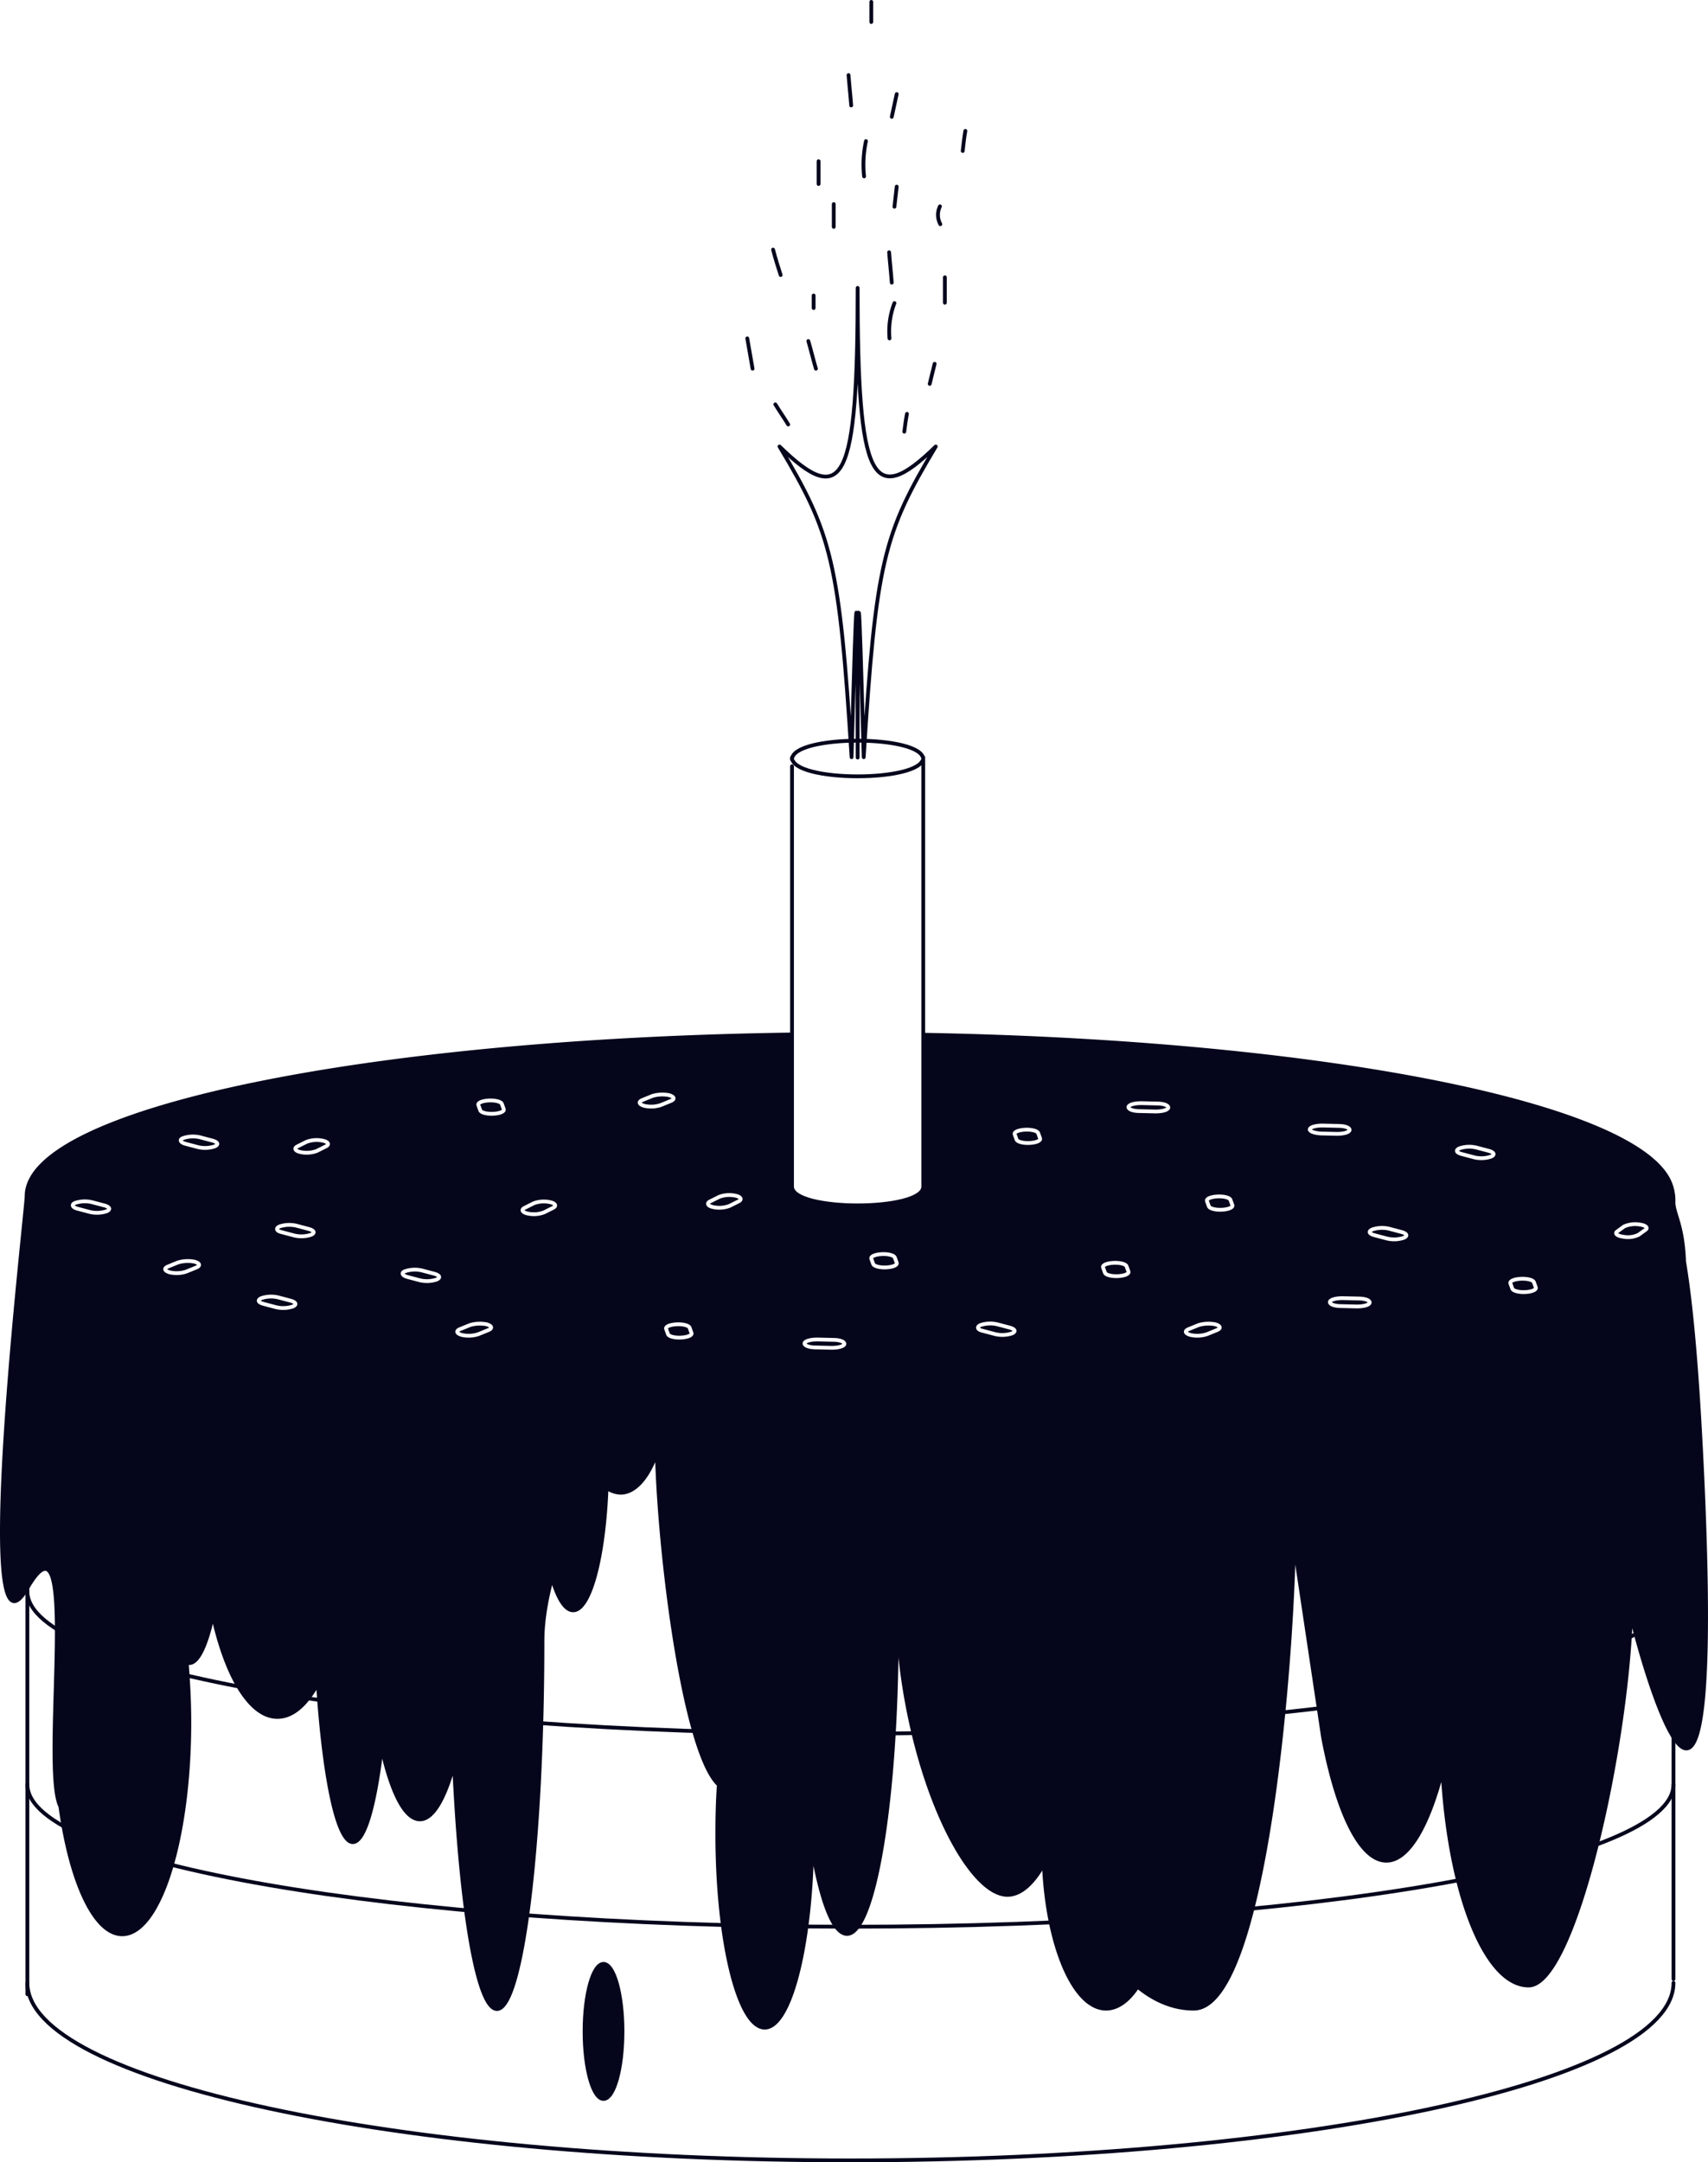 <svg id="4a1ddaba-ec5c-48fe-81a0-cfe84e28824e" data-name="929a63f3-9ae3-4ac3-aaf2-1ac0400b1715" xmlns="http://www.w3.org/2000/svg" width="450.32" height="570" viewBox="0 0 450.32 570"><defs><style>.\37 16d7859-e42e-4b1e-bee6-dab2cf4a38d8,.f99ee578-1b6e-42e5-9bd8-9c01cabf9606{fill:#fff;}.\33 2e7bdcd-e33d-424d-8b9d-01bf7fcde9cd,.\37 16d7859-e42e-4b1e-bee6-dab2cf4a38d8,.\37 4bd29dd-71ff-4cbd-bb27-acdbc4b6335e{stroke:#05051c;}.\33 2e7bdcd-e33d-424d-8b9d-01bf7fcde9cd,.\37 16d7859-e42e-4b1e-bee6-dab2cf4a38d8,.\37 4bd29dd-71ff-4cbd-bb27-acdbc4b6335e,.\37 ef662ce-7089-4211-bab8-fde397a208e6{stroke-linecap:round;stroke-linejoin:round;}.\37 4bd29dd-71ff-4cbd-bb27-acdbc4b6335e{fill:none;}.\33 2e7bdcd-e33d-424d-8b9d-01bf7fcde9cd,.\37 ef662ce-7089-4211-bab8-fde397a208e6{fill:#05051c;}.\37 ef662ce-7089-4211-bab8-fde397a208e6{stroke:#fff;}</style></defs><title>birthday</title><path class="716d7859-e42e-4b1e-bee6-dab2cf4a38d8" d="M501.9,640.7V435.3c0-10.1,5.4-15.1,12-15.1h410c6.6,0,12,5,12,11.1V636.7" transform="translate(-494.68 -115)"/><path class="716d7859-e42e-4b1e-bee6-dab2cf4a38d8" d="M935.9,637.7c0,25.9-97.2,46.8-217,46.8s-217-21-217-46.8" transform="translate(-494.68 -115)"/><path class="74bd29dd-71ff-4cbd-bb27-acdbc4b6335e" d="M935.9,585.4c0,20.7-97.2,37.5-217,37.5s-217-16.8-217-37.5" transform="translate(-494.68 -115)"/><path class="74bd29dd-71ff-4cbd-bb27-acdbc4b6335e" d="M935.9,534.5c0,20.7-97.2,37.5-217,37.5s-217-16.8-217-37.5" transform="translate(-494.68 -115)"/><path class="32e7bdcd-e33d-424d-8b9d-01bf7fcde9cd" d="M636.8,500c0,21.8,4,39.5,9,39.5,4.4,0,8.1-13.9,8.8-32.3a6.65,6.65,0,0,0,3.7,1.3c6.9,0,12.5-13.2,12.5-29.5v-.1m60.3,55.6c0,42.5,17.4,80,29.2,80,3.4,0,6.7-2.9,9.6-8.1.9,21.4,7.9,38.1,16.4,38.1,3,0,5.9-2.1,8.3-5.8,4.5,3.7,9.5,5.8,14.8,5.8,19.1,0,26.5-94.8,26.5-128.5,0-3.6-1.9,1.3-.1,5.5l7.7,51.4c3.7,19.7,9.8,32.6,16.7,32.6,5.8,0,11-9.1,14.8-23.8,1.7,32.1,11.2,56.7,22.7,56.7,12.2,0,26.2-63.7,27-98.8-5-17,25,110,19-31-1-23.1-2.5-46.2-5-61-.4-10.6-3-12.4-3-17.3,0-23.6-97.2-42.7-217-42.7s-217,19.1-217,42.7c0,3.6-14.8,129.1.2,103.3,14.2-24.4,3.5,47.6,8.7,57.6,2.7,19.8,9,33.7,16.3,33.7,9.8,0,17.7-25,17.7-55.9,0-5.5-.3-10.8-.7-15.8a1.85,1.85,0,0,0,.7.2c2.3,0,4.5-4.7,6.2-12.6,3.5,16,9.8,26.8,17,26.8,4,0,7.6-3.2,10.7-8.8,1.6,24.6,5.1,41.8,9.2,41.8,3.1,0,5.8-9.6,7.6-24.8,2.6,11.6,6.1,18.8,10.1,18.8,3.4,0,6.5-5.4,9-14.5,1.7,37.6,6.1,64.5,11.3,64.5,6.6,0,12-43.4,12-97,0-32.1,36.4-77,5.6-64.5m24.5,10.4c0,26,6.8,83.2,16.4,92-.3,4.2-.4,8.5-.4,13,0,28.2,5.6,51,12.5,51,6.6,0,12-20.9,12.5-47.3,2.4,14,5.6,22.6,9.2,22.6,7.2,0,13.1-35.7,13.1-79.7v-3.5c-.1-9.4,0-23.1,0-32.5" transform="translate(-494.68 -115)"/><path class="716d7859-e42e-4b1e-bee6-dab2cf4a38d8" d="M725.1,302.3" transform="translate(-494.68 -115)"/><path class="716d7859-e42e-4b1e-bee6-dab2cf4a38d8" d="M738.1,315.4V427.8c0,6.6-34.6,6.6-34.6,0V317" transform="translate(-494.68 -115)"/><path class="7ef662ce-7089-4211-bab8-fde397a208e6" d="M927,437.8h0c1.6.2,2.3.9,1.5,1.4l-1.8,1.3a6.45,6.45,0,0,1-4.1.5h0c-1.6-.2-2.3-.9-1.5-1.4l1.8-1.3A7.22,7.22,0,0,1,927,437.8Z" transform="translate(-494.68 -115)"/><path class="7ef662ce-7089-4211-bab8-fde397a208e6" d="M601.5,450.1h0a8.09,8.09,0,0,1,4.4-.2l3.4.9c1.3.4,1.6,1,.5,1.5h0a8.09,8.09,0,0,1-4.4.2l-3.4-.9C600.7,451.2,600.4,450.5,601.5,450.1Z" transform="translate(-494.68 -115)"/><path class="7ef662ce-7089-4211-bab8-fde397a208e6" d="M568.4,438.3h0a8.09,8.09,0,0,1,4.4-.2l3.4.9c1.3.4,1.6,1,.5,1.5h0a8.09,8.09,0,0,1-4.4.2l-3.4-.9C567.6,439.5,567.3,438.8,568.4,438.3Z" transform="translate(-494.68 -115)"/><path class="7ef662ce-7089-4211-bab8-fde397a208e6" d="M639.7,431.9h0c1.4.3,1.8,1,.8,1.5l-2.4,1.2a7.63,7.63,0,0,1-4.3.3h0c-1.4-.3-1.8-1-.8-1.5l2.4-1.2A7.63,7.63,0,0,1,639.7,431.9Z" transform="translate(-494.68 -115)"/><path class="7ef662ce-7089-4211-bab8-fde397a208e6" d="M688.6,430.2h0c1.4.3,1.8,1,.8,1.5l-2.4,1.2a7.63,7.63,0,0,1-4.3.3h0c-1.4-.3-1.8-1-.8-1.5l2.4-1.2A7.63,7.63,0,0,1,688.6,430.2Z" transform="translate(-494.68 -115)"/><path class="7ef662ce-7089-4211-bab8-fde397a208e6" d="M579.8,415.7h0c1.4.3,1.8,1,.8,1.5l-2.4,1.2a7.63,7.63,0,0,1-4.3.3h0c-1.4-.3-1.8-1-.8-1.5l2.4-1.2A7.63,7.63,0,0,1,579.8,415.7Z" transform="translate(-494.68 -115)"/><path class="7ef662ce-7089-4211-bab8-fde397a208e6" d="M856.5,439.1h0a8.09,8.09,0,0,1,4.4-.2l3.4.9c1.3.4,1.6,1,.5,1.5h0a8.09,8.09,0,0,1-4.4.2l-3.4-.9C855.6,440.2,855.4,439.6,856.5,439.1Z" transform="translate(-494.68 -115)"/><path class="7ef662ce-7089-4211-bab8-fde397a208e6" d="M879.5,417.7h0a8.09,8.09,0,0,1,4.4-.2l3.4.9c1.3.4,1.6,1,.5,1.5h0a8.09,8.09,0,0,1-4.4.2l-3.4-.9C878.6,418.8,878.4,418.2,879.5,417.7Z" transform="translate(-494.68 -115)"/><path class="7ef662ce-7089-4211-bab8-fde397a208e6" d="M706.8,469.1h0c.1-.6,1.6-1,3.3-1l4.3.1c1.7,0,3,.5,2.9,1.1h0c-.1.6-1.6,1-3.3,1l-4.3-.1C708,470.2,706.7,469.7,706.8,469.1Z" transform="translate(-494.68 -115)"/><path class="7ef662ce-7089-4211-bab8-fde397a208e6" d="M845.3,458.2h0c.1-.6,1.6-1,3.3-1l4.3.1c1.7,0,3,.5,2.9,1.1h0c-.1.6-1.6,1-3.3,1l-4.3-.1C846.5,459.3,845.2,458.8,845.3,458.2Z" transform="translate(-494.68 -115)"/><path class="7ef662ce-7089-4211-bab8-fde397a208e6" d="M840,412.7h0c.1-.6,1.6-1,3.3-1l4.3.1c1.7,0,3,.5,2.9,1.1h0c-.1.6-1.6,1-3.3,1l-4.3-.1C841.2,413.7,839.9,413.2,840,412.7Z" transform="translate(-494.68 -115)"/><path class="7ef662ce-7089-4211-bab8-fde397a208e6" d="M792.2,406.8h0c.1-.6,1.6-1,3.3-1l4.3.1c1.7,0,3,.5,2.9,1.1h0c-.1.6-1.6,1-3.3,1l-4.3-.1C793.4,407.9,792.1,407.4,792.2,406.8Z" transform="translate(-494.68 -115)"/><path class="7ef662ce-7089-4211-bab8-fde397a208e6" d="M788.2,447.9h0c1.7-.1,3.3.3,3.5.9l.5,1.4c.2.6-1,1.1-2.7,1.2h0c-1.7.1-3.3-.3-3.5-.9l-.5-1.4C785.3,448.5,786.5,448,788.2,447.9Z" transform="translate(-494.68 -115)"/><path class="7ef662ce-7089-4211-bab8-fde397a208e6" d="M815.6,430.4h0c1.7-.1,3.3.3,3.5.9l.5,1.4c.2.6-1,1.1-2.7,1.2h0c-1.7.1-3.3-.3-3.5-.9l-.5-1.4C812.7,431,813.9,430.5,815.6,430.4Z" transform="translate(-494.68 -115)"/><path class="7ef662ce-7089-4211-bab8-fde397a208e6" d="M895.6,452.1h0c1.7-.1,3.3.3,3.5.9l.5,1.4c.2.6-1,1.1-2.7,1.2h0c-1.7.1-3.3-.3-3.5-.9l-.5-1.4C892.7,452.7,893.9,452.2,895.6,452.1Z" transform="translate(-494.68 -115)"/><path class="7ef662ce-7089-4211-bab8-fde397a208e6" d="M727.1,445.6h0c1.7-.1,3.3.3,3.5.9l.5,1.4c.2.6-1,1.1-2.7,1.2h0c-1.7.1-3.3-.3-3.5-.9l-.5-1.4C724.2,446.2,725.4,445.7,727.1,445.6Z" transform="translate(-494.68 -115)"/><path class="7ef662ce-7089-4211-bab8-fde397a208e6" d="M764.9,412.8h0c1.7-.1,3.3.3,3.5.9l.5,1.4c.2.6-1,1.1-2.7,1.2h0c-1.7.1-3.3-.3-3.5-.9l-.5-1.4C762,413.4,763.2,412.9,764.9,412.8Z" transform="translate(-494.68 -115)"/><path class="7ef662ce-7089-4211-bab8-fde397a208e6" d="M623.5,405.1h0c1.7-.1,3.3.3,3.5.9l.5,1.4c.2.6-1,1.1-2.7,1.2h0c-1.7.1-3.3-.3-3.5-.9l-.5-1.4C620.6,405.7,621.8,405.2,623.5,405.1Z" transform="translate(-494.68 -115)"/><path class="7ef662ce-7089-4211-bab8-fde397a208e6" d="M673,464.1h0c1.7-.1,3.3.3,3.5.9l.5,1.4c.2.6-1,1.1-2.7,1.2h0c-1.7.1-3.3-.3-3.5-.9l-.5-1.4C670.1,464.7,671.3,464.2,673,464.1Z" transform="translate(-494.68 -115)"/><path class="7ef662ce-7089-4211-bab8-fde397a208e6" d="M753.2,464.3h0a8.09,8.09,0,0,1,4.4-.2l3.4.9c1.3.4,1.6,1,.5,1.5h0a8.09,8.09,0,0,1-4.4.2l-3.4-.9C752.4,465.5,752.1,464.8,753.2,464.3Z" transform="translate(-494.68 -115)"/><path class="7ef662ce-7089-4211-bab8-fde397a208e6" d="M514.5,432.1h0a8.09,8.09,0,0,1,4.4-.2l3.4.9c1.3.4,1.6,1,.5,1.5h0a8.09,8.09,0,0,1-4.4.2l-3.4-.9C513.7,433.2,513.5,432.5,514.5,432.1Z" transform="translate(-494.68 -115)"/><path class="7ef662ce-7089-4211-bab8-fde397a208e6" d="M563.6,457.2h0a8.09,8.09,0,0,1,4.4-.2l3.4.9c1.3.4,1.6,1,.5,1.5h0a8.09,8.09,0,0,1-4.4.2l-3.4-.9C562.7,458.3,562.5,457.7,563.6,457.2Z" transform="translate(-494.68 -115)"/><path class="7ef662ce-7089-4211-bab8-fde397a208e6" d="M543,415h0a8.09,8.09,0,0,1,4.4-.2l3.4.9c1.3.4,1.6,1,.5,1.5h0a8.09,8.09,0,0,1-4.4.2l-3.4-.9C542.2,416.1,541.9,415.4,543,415Z" transform="translate(-494.68 -115)"/><path class="7ef662ce-7089-4211-bab8-fde397a208e6" d="M623,464.1h0c1.3.4,1.6,1,.5,1.5l-2.7,1.1a8.09,8.09,0,0,1-4.4.2h0c-1.3-.4-1.6-1-.5-1.5l2.7-1.1A9.19,9.19,0,0,1,623,464.1Z" transform="translate(-494.68 -115)"/><path class="7ef662ce-7089-4211-bab8-fde397a208e6" d="M815.1,464.1h0c1.3.4,1.6,1,.5,1.5l-2.7,1.1a8.09,8.09,0,0,1-4.4.2h0c-1.3-.4-1.6-1-.5-1.5l2.7-1.1A9.19,9.19,0,0,1,815.1,464.1Z" transform="translate(-494.68 -115)"/><path class="7ef662ce-7089-4211-bab8-fde397a208e6" d="M671.1,403.7h0c1.3.4,1.6,1,.5,1.5l-2.7,1.1a8.09,8.09,0,0,1-4.4.2h0c-1.3-.4-1.6-1-.5-1.5l2.7-1.1A9.25,9.25,0,0,1,671.1,403.7Z" transform="translate(-494.68 -115)"/><path class="7ef662ce-7089-4211-bab8-fde397a208e6" d="M546,447.6h0c1.3.4,1.6,1,.5,1.5l-2.7,1.1a8.09,8.09,0,0,1-4.4.2h0c-1.3-.4-1.6-1-.5-1.5l2.7-1.1A9.11,9.11,0,0,1,546,447.6Z" transform="translate(-494.68 -115)"/><path class="716d7859-e42e-4b1e-bee6-dab2cf4a38d8" d="M738.1,314.7c0,6.6-34.6,6.6-34.6,0" transform="translate(-494.68 -115)"/><path class="716d7859-e42e-4b1e-bee6-dab2cf4a38d8" d="M738.1,315.2c0-6.6-34.6-6.6-34.6,0" transform="translate(-494.68 -115)"/><path class="f99ee578-1b6e-42e5-9bd8-9c01cabf9606" d="M741.4,232.7c-13.8,23-15.8,30.6-19,81.9-1.4-50.9-1.5-50.9-1.6.1-.1-50.9-.2-51-1.6-.1-3.2-51.3-5.2-58.9-19-81.9,17,16.6,20.6,9.2,20.6-41.8C720.8,241.9,724.5,249.2,741.4,232.7Z" transform="translate(-494.68 -115)"/><path class="74bd29dd-71ff-4cbd-bb27-acdbc4b6335e" d="M741.4,232.7c-13.8,23-15.8,30.6-19,81.9-1.4-50.9-1.5-50.9-1.6.1-.1-50.9-.2-51-1.6-.1-3.2-51.3-5.2-58.9-19-81.9,17,16.6,20.6,9.2,20.6-41.8C720.8,241.9,724.5,249.2,741.4,232.7Z" transform="translate(-494.68 -115)"/><path class="74bd29dd-71ff-4cbd-bb27-acdbc4b6335e" d="M700.5,187.5c-.7-2.2-1.4-4.4-2-6.7" transform="translate(-494.68 -115)"/><path class="74bd29dd-71ff-4cbd-bb27-acdbc4b6335e" d="M710.5,163.5v-6" transform="translate(-494.68 -115)"/><path class="74bd29dd-71ff-4cbd-bb27-acdbc4b6335e" d="M742.6,174.1a5.19,5.19,0,0,1-.1-4.7" transform="translate(-494.68 -115)"/><path class="74bd29dd-71ff-4cbd-bb27-acdbc4b6335e" d="M739.8,216.2c.4-1.8.9-3.6,1.3-5.3" transform="translate(-494.68 -115)"/><path class="74bd29dd-71ff-4cbd-bb27-acdbc4b6335e" d="M729.8,189.5c-.2-2.7-.5-5.3-.7-8" transform="translate(-494.68 -115)"/><path class="74bd29dd-71ff-4cbd-bb27-acdbc4b6335e" d="M693.1,212.2c-.5-2.7-.9-5.3-1.4-8" transform="translate(-494.68 -115)"/><path class="74bd29dd-71ff-4cbd-bb27-acdbc4b6335e" d="M709.2,196.2v-3.3" transform="translate(-494.68 -115)"/><path class="74bd29dd-71ff-4cbd-bb27-acdbc4b6335e" d="M714.5,174.8v-6" transform="translate(-494.68 -115)"/><path class="74bd29dd-71ff-4cbd-bb27-acdbc4b6335e" d="M722.5,161.5a29,29,0,0,1,.5-9.3" transform="translate(-494.68 -115)"/><path class="74bd29dd-71ff-4cbd-bb27-acdbc4b6335e" d="M743.8,194.8v-6.7" transform="translate(-494.68 -115)"/><path class="74bd29dd-71ff-4cbd-bb27-acdbc4b6335e" d="M729.2,204.2a20.85,20.85,0,0,1,1.3-9.3" transform="translate(-494.68 -115)"/><path class="74bd29dd-71ff-4cbd-bb27-acdbc4b6335e" d="M719.1,142.8c-.2-2.7-.5-5.3-.7-8" transform="translate(-494.68 -115)"/><path class="74bd29dd-71ff-4cbd-bb27-acdbc4b6335e" d="M724.4,120.8v-5.3" transform="translate(-494.68 -115)"/><path class="74bd29dd-71ff-4cbd-bb27-acdbc4b6335e" d="M729.8,145.8c.4-2,.9-4,1.3-6" transform="translate(-494.68 -115)"/><path class="74bd29dd-71ff-4cbd-bb27-acdbc4b6335e" d="M748.5,154.8c.2-1.8.4-3.6.7-5.3" transform="translate(-494.68 -115)"/><path class="74bd29dd-71ff-4cbd-bb27-acdbc4b6335e" d="M730.5,169.5c.2-1.8.4-3.6.6-5.3" transform="translate(-494.68 -115)"/><path class="74bd29dd-71ff-4cbd-bb27-acdbc4b6335e" d="M709.8,212.2c-.7-2.4-1.3-4.9-2-7.3" transform="translate(-494.68 -115)"/><path class="74bd29dd-71ff-4cbd-bb27-acdbc4b6335e" d="M702.5,226.9c-1.1-1.8-2.3-3.5-3.4-5.3" transform="translate(-494.68 -115)"/><path class="74bd29dd-71ff-4cbd-bb27-acdbc4b6335e" d="M733.1,228.8c.2-1.6.4-3.1.7-4.7" transform="translate(-494.68 -115)"/><ellipse class="32e7bdcd-e33d-424d-8b9d-01bf7fcde9cd" cx="159.12" cy="535.5" rx="5" ry="17.8"/></svg>